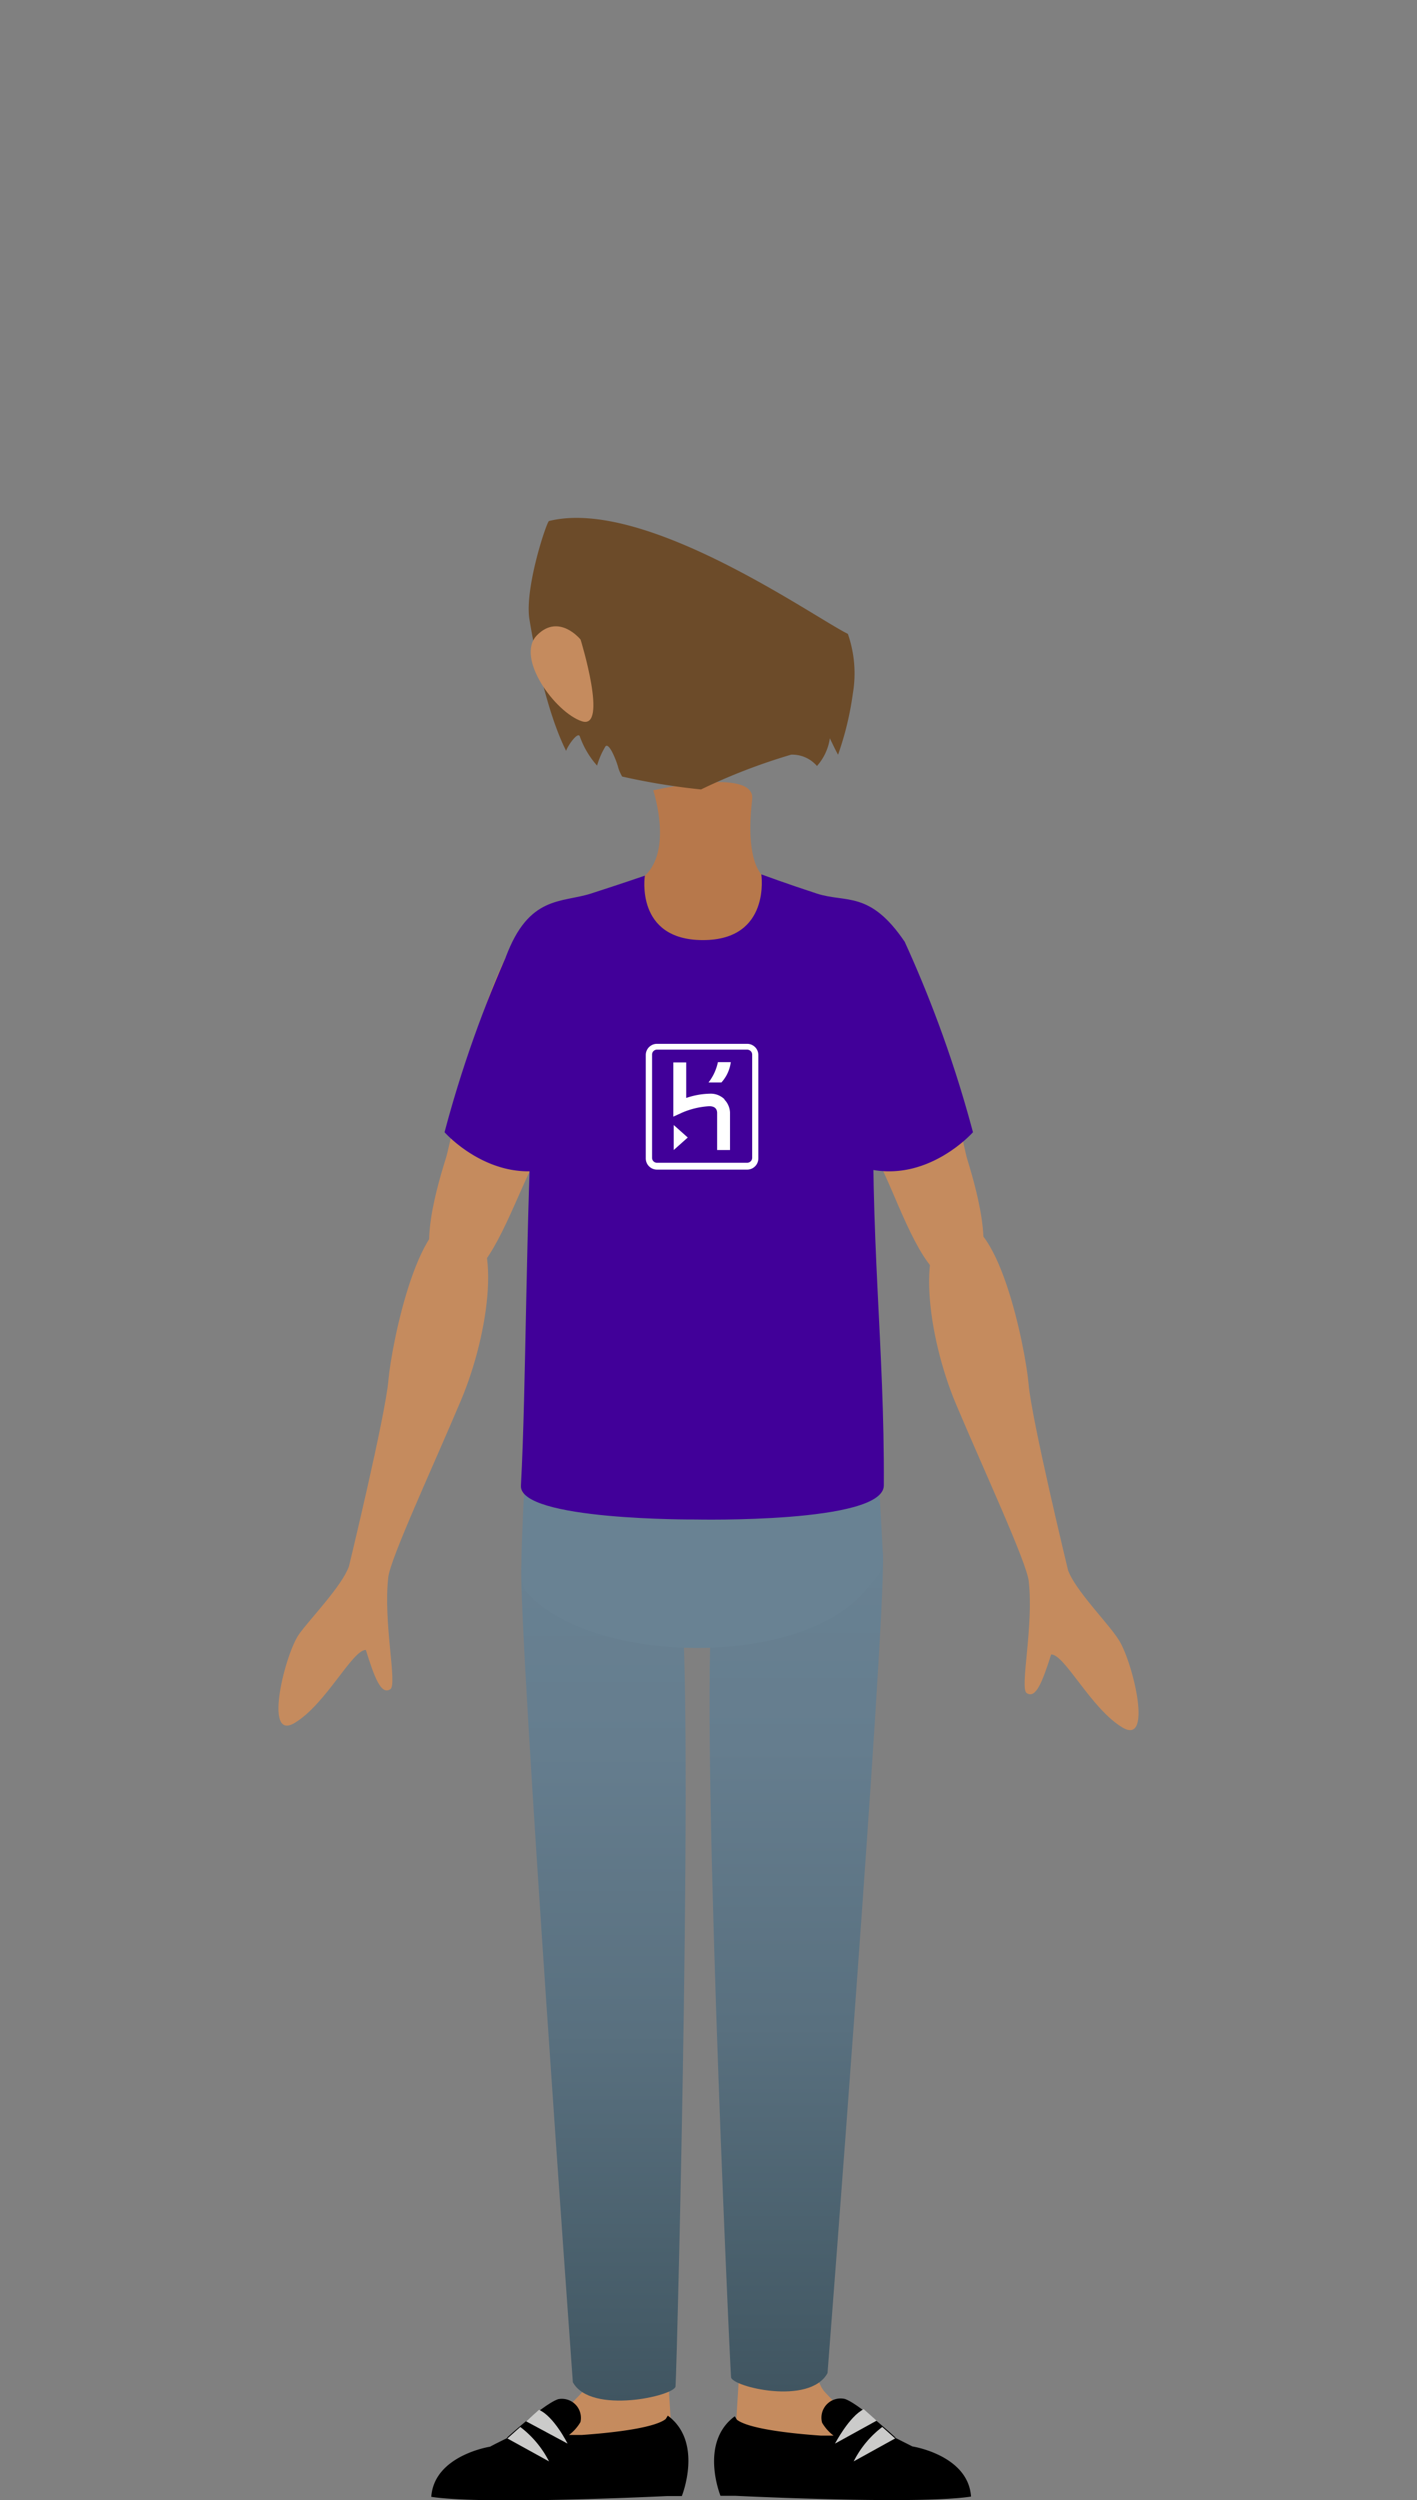 <svg xmlns="http://www.w3.org/2000/svg" xmlns:xlink="http://www.w3.org/1999/xlink" width="110" height="194" viewBox="0 0 110 194"><rect x="0" y="0" width="110" height="194" fill="#808080" stroke="none"/><defs><linearGradient id="linear-gradient" x1="61.82" y1="117.92" x2="61.82" y2="185.57" gradientUnits="userSpaceOnUse"><stop offset="0" stop-color="#698293"/><stop offset="0.26" stop-color="#657d8e"/><stop offset="0.58" stop-color="#59707f"/><stop offset="0.92" stop-color="#455b67"/><stop offset="1" stop-color="#405561"/></linearGradient><linearGradient id="linear-gradient-2" x1="46.85" y1="118.13" x2="46.85" y2="186.28" xlink:href="#linear-gradient"/></defs><title>landian-10-body</title><g id="landians"><path d="M67.48,70.48C72.14,73,74.45,87.84,75.1,90c.85,2.75,2.33,8.25,0,9.31s-4-2.54-5.71-6.56S63.88,81.13,63,78.1C62,74.29,62.83,67.94,67.48,70.48Z" fill="#c58b5e"/><path d="M42.35,70.49C37.67,73,35.27,87.81,34.6,89.92c-.86,2.74-2.38,8.23-.06,9.31s4-2.52,5.76-6.53,5.58-11.53,6.44-14.56C47.82,74.34,47,68,42.35,70.49Z" fill="#c58b5e"/><path d="M63.87,177.07s-1.6,6.63.18,8.57,8.48,8,8.48,8L57,190.14s.62-8.72.62-12.24S63.87,177.07,63.87,177.07Z" fill="#c58b5e"/><path d="M75.38,193.73c-.22-3.22-4.55-3.89-4.55-3.89s0,0,0,0l-1.37-.69.06,0s-2.89-2.67-3.95-3A1.49,1.49,0,0,0,63.82,188a3.42,3.42,0,0,0,.89,1c-.31,0-.64,0-1,0-4.73-.34-6.11-.91-6.51-1.24l-.16-.26c-2.78,2.05-1.11,6.17-1.11,6.17l.34,0v0h.79C60.67,193.84,71.77,194.29,75.38,193.73Z"/><path d="M64.82,189.62s1.11-2.12,2.23-2.67l1,.89Z" fill="#cbcbca"/><path d="M66.27,191a7.72,7.72,0,0,1,2.22-2.67l1,.89Z" fill="#cbcbca"/><path d="M64.24,184.15s4.51-58,4.3-63.42-12.13-2.21-13.11,2.69c-1.24,6.23,1.22,59.78,1.32,61.05C56.81,185.2,62.84,186.69,64.24,184.15Z" fill="url(#linear-gradient)"/><path d="M45.37,177.07s1.6,6.63-.18,8.57-8.48,8-8.48,8l15.52-3.5s-.63-8.72-.63-12.24S45.37,177.07,45.37,177.07Z" fill="#c58b5e"/><path d="M51.84,187.45l-.16.26c-.4.33-1.78.9-6.51,1.24-.35,0-.68,0-1,0a3.42,3.42,0,0,0,.89-1,1.48,1.48,0,0,0-1.72-1.78c-1.06.33-4,3-4,3l.07,0c-.43.21-.9.44-1.37.69l0,0s-4.34.67-4.56,3.89c3.61.56,14.71.11,18.31-.06h.79v0l.35,0S54.62,189.5,51.84,187.45Z"/><path d="M44.06,189.62S43,187.5,41.84,187l-1,.89Z" fill="#cbcbca"/><path d="M42.62,191a7.79,7.79,0,0,0-2.23-2.67l-1,.89Z" fill="#cbcbca"/><path d="M44.47,184.86s-4.2-58-4-63.38,11.27-3.74,12.25,1.15c1.24,6.23-.17,61.28-.28,62.55C52.39,185.91,45.87,187.4,44.47,184.86Z" fill="url(#linear-gradient-2)"/><path d="M50.71,61.33s1.85,5.55-1.4,7.13c-.09.05-1.39.54-1.36,1.46.15,5.63,3.76,25,6.65,25.21,2.17.14,5.55-18.78,6.86-25.81.12-.68-.34-.75-1.63-.94,0,0-2.14-.3-1.44-6.35C58.68,59.49,50.71,61.33,50.71,61.33Z" fill="#b7784b"/><path d="M40.9,111.43s-.45,8.34-.42,10c0,1.21,0,1.72.56,2.3,5.19,5.46,21.14,5.72,26.16-.34.81-1,1.41-1.4,1.34-2.71-.07-1.55-.54-9.6-.54-9.6Z" fill="#698293"/><path d="M82.91,121.84s-2.82-11.64-3.06-14.42S77.44,93.68,74,94.89c-3,1.06-2,8.82.21,14.06s5.48,12.26,5.65,13.75c.4,3.52-.72,8.31-.16,8.68.71.47,1.22-.87,1.9-3,1.06,0,3.11,4.24,5.55,5.68s.69-5.47-.38-6.92C86,125.94,83.44,123.36,82.91,121.84Z" fill="#c58b5e"/><path d="M27.09,121.54s2.82-11.64,3.06-14.42S32.56,93.38,36,94.58c3.05,1.07,2,8.83-.21,14.07s-5.48,12.26-5.65,13.75c-.4,3.52.72,8.31.16,8.68-.71.47-1.22-.87-1.9-3.05-1.06,0-3.11,4.24-5.55,5.68s-.69-5.47.38-6.92C24.05,125.64,26.56,123.06,27.09,121.54Z" fill="#c58b5e"/><path d="M42.62,40.43c-.16,0-1.85,5-1.54,7.5,0,0,1,6.64,2.87,10.34.07-.32.93-1.59,1.07-1.1a6.82,6.82,0,0,0,1.33,2.24A6.13,6.13,0,0,1,47,57.92c.3-.35.9,1.24,1,1.67a3.11,3.11,0,0,0,.3.67,51.49,51.49,0,0,0,6.12,1,45.91,45.91,0,0,1,7-2.7,2.54,2.54,0,0,1,2,.88,4.11,4.11,0,0,0,1-2.15s.53,1.12.64,1.27a24.05,24.05,0,0,0,1.15-4.77,9.32,9.32,0,0,0-.39-4.6C63.11,47.85,50.06,38.58,42.62,40.43Z" fill="#6c4b29"/><path d="M45.07,49.63s-1.67-2.07-3.38-.34,1.41,6,3.48,6.68S45.07,49.63,45.07,49.63Z" fill="#c58b5e"/><path d="M70.23,73.08a93.41,93.41,0,0,1,5.3,14.78s-3.39,3.84-8,2.88c0,0-2.44-8.51-2.21-11.52S66.36,72.24,70.23,73.08Z" fill="#410099"/><path d="M39.8,73.08a92.84,92.84,0,0,0-5.29,14.78s3.39,3.84,8,2.88c0,0,2.43-8.51,2.21-11.52S43.68,72.24,39.8,73.08Z" fill="#410099"/><path d="M67.84,83.15c0-1.13,2.39-10.07,2.39-10.07-2.71-4-4.55-3-6.82-3.74s-4.31-1.49-4.31-1.49.77,5.1-4.53,5.1-4.51-5-4.51-5-1.92.66-4.19,1.39-4.82.12-6.6,4.92c0,0,2.23,7.76,2.17,8.89-.65,12-.58,24.33-1,32.12C40.24,118,54,117.91,54,117.91s14.6.32,14.61-2.64C68.67,104.32,67.5,96.21,67.84,83.15Z" fill="#410099"/><path d="M58,81H51a.87.87,0,0,0-.87.88v8a.87.87,0,0,0,.87.88h7a.87.87,0,0,0,.87-.88v-8A.87.87,0,0,0,58,81m.39,8.84a.39.39,0,0,1-.39.39H51a.38.38,0,0,1-.38-.39v-8a.38.38,0,0,1,.38-.39h7a.39.39,0,0,1,.39.39Z" fill="#fff"/><polygon points="52.3 89.24 53.39 88.27 52.3 87.3 52.3 89.24" fill="#fff"/><path d="M56.24,85.3a1.53,1.53,0,0,0-1.15-.43,6,6,0,0,0-1.82.33V82.44h-1v4.21l.68-.31a6.23,6.23,0,0,1,2.11-.5c.49,0,.6.27.61.5v2.9h1V86.33a1.53,1.53,0,0,0-.43-1" fill="#fff"/><path d="M55,84h1a2.89,2.89,0,0,0,.73-1.58h-1A3.84,3.84,0,0,1,55,84" fill="#fff"/></g></svg>
